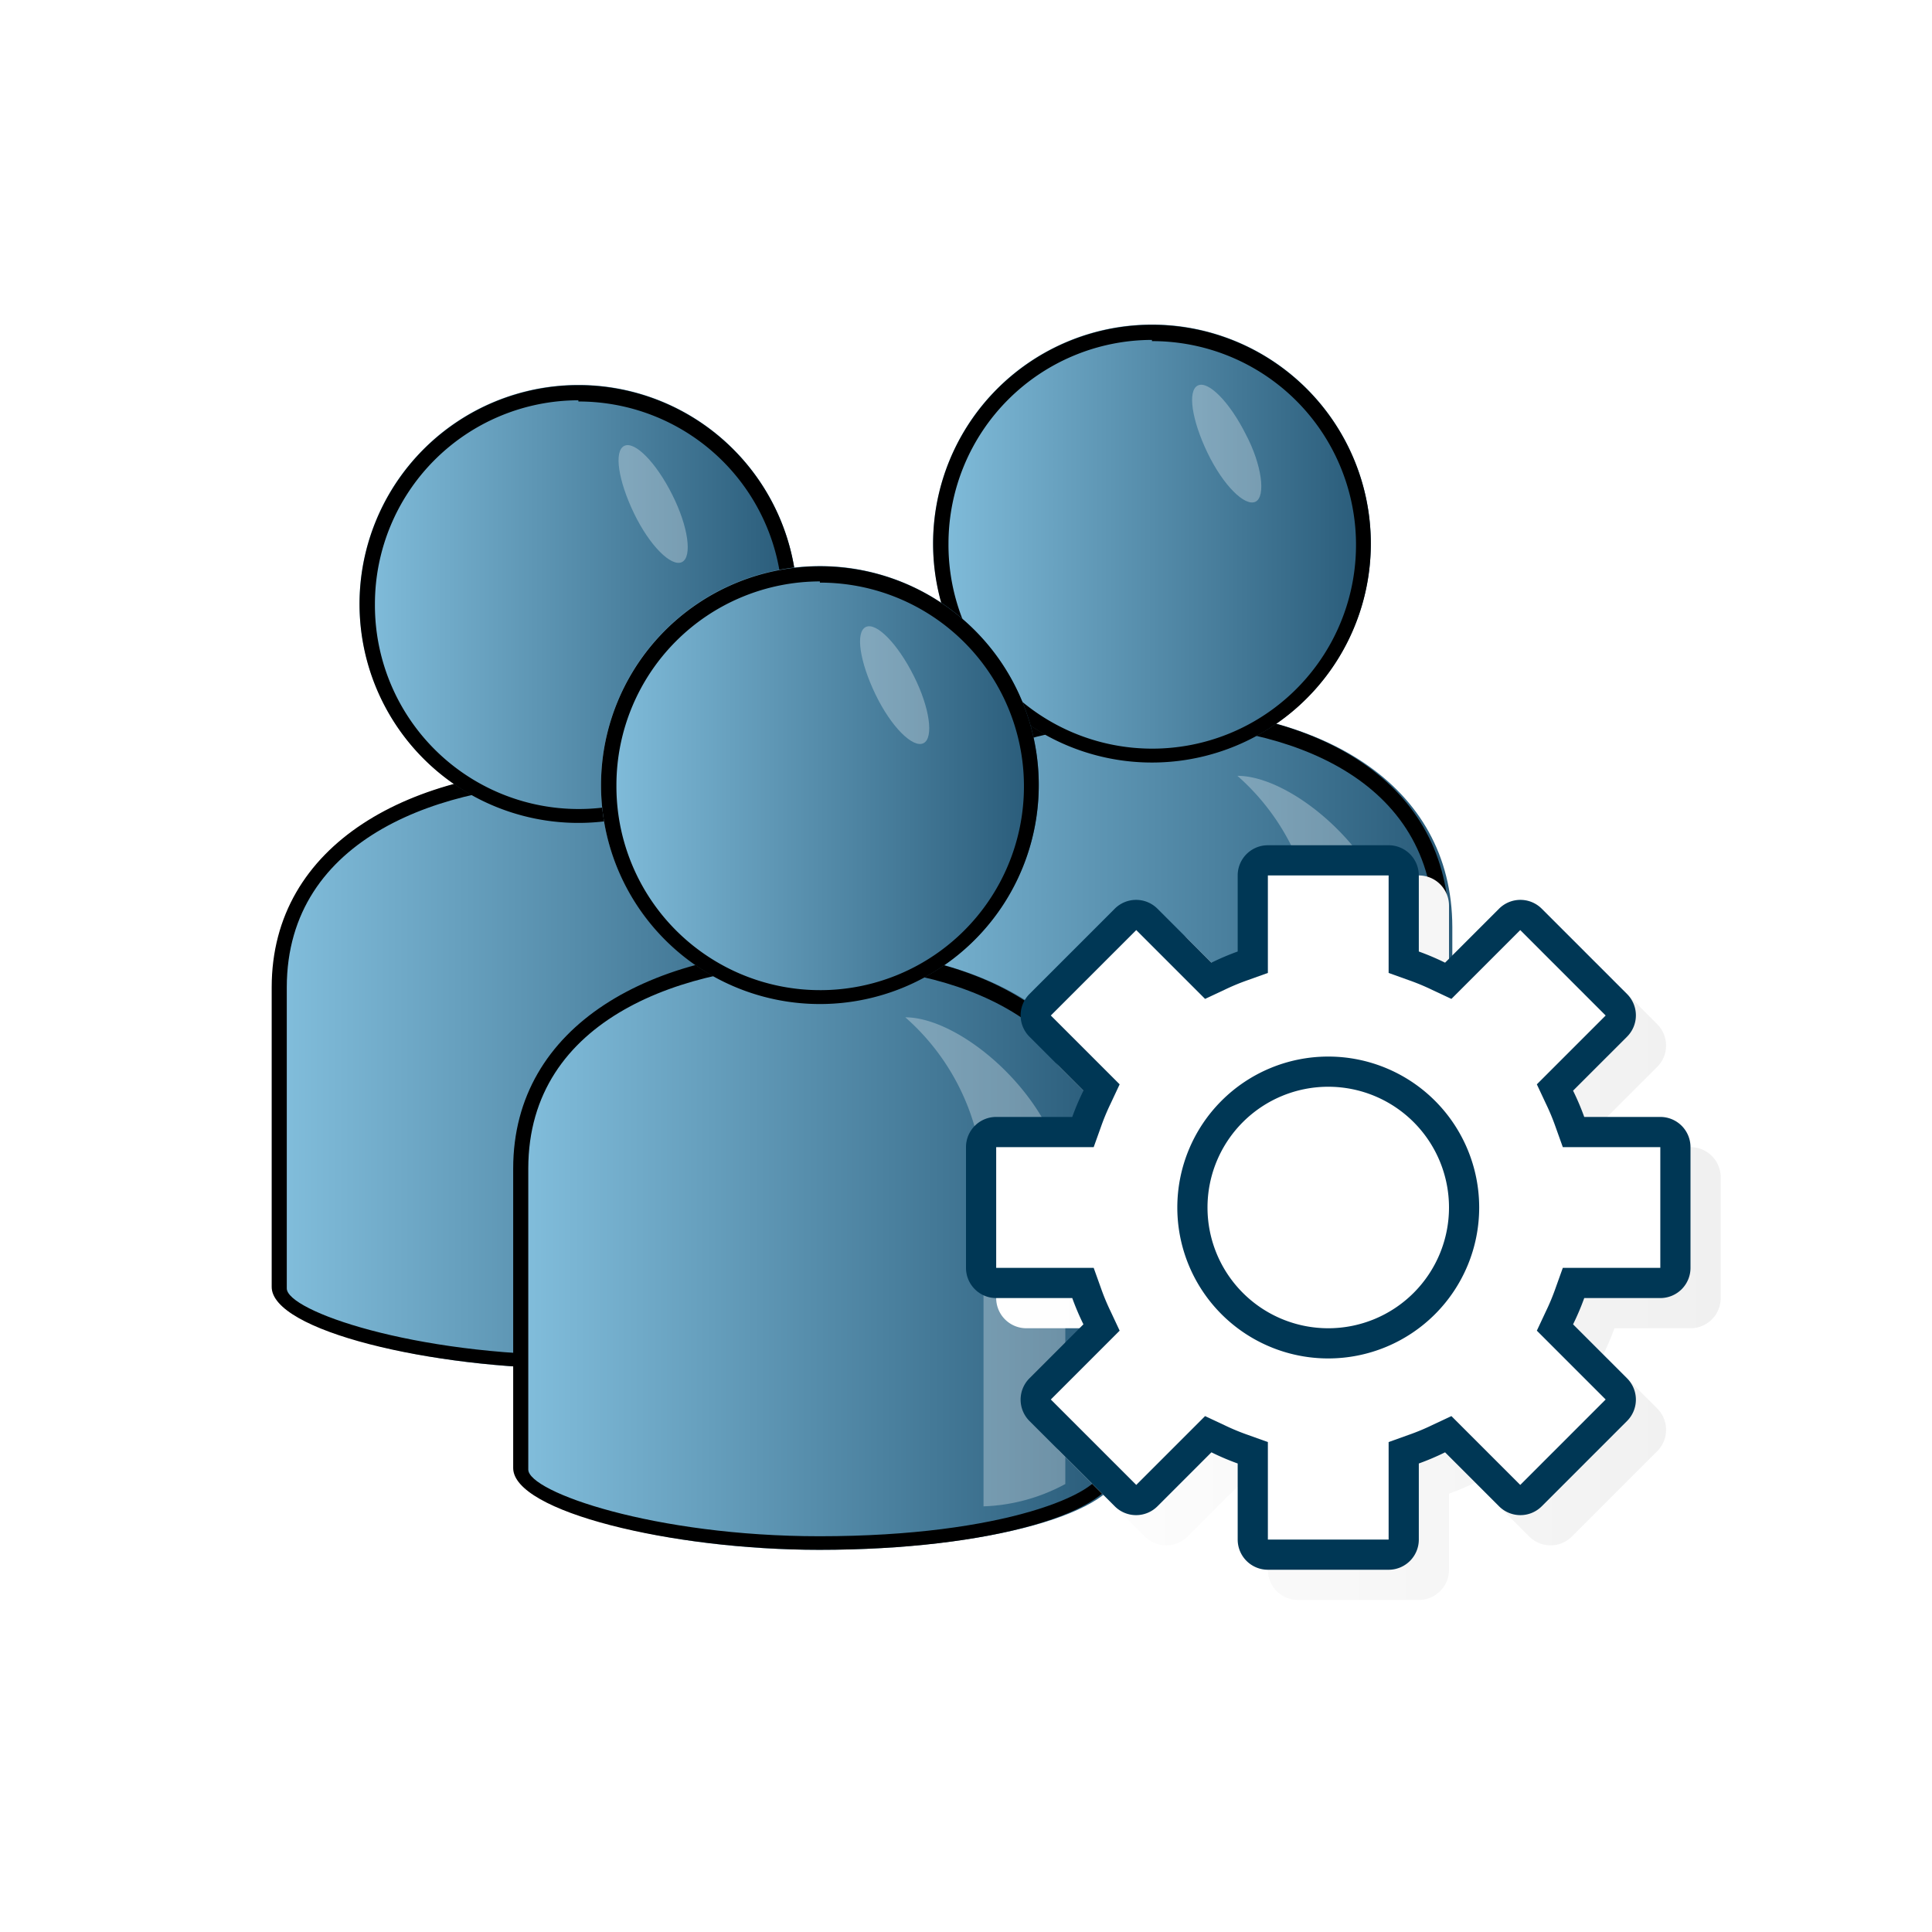 <svg id="LOK_NET_copy" data-name="LOK NET copy" xmlns="http://www.w3.org/2000/svg" xmlns:xlink="http://www.w3.org/1999/xlink" viewBox="0 0 64 64"><defs><style>.cls-1{fill:url(#Dark_BLUE_gradient_LEFT);}.cls-2{fill:url(#Dark_BLUE_gradient_LEFT-2);}.cls-3,.cls-9{fill:#fff;}.cls-3{opacity:0.3;}.cls-4{fill:url(#Dark_BLUE_gradient_LEFT-3);}.cls-5{fill:url(#Dark_BLUE_gradient_LEFT-4);}.cls-6{fill:url(#Dark_BLUE_gradient_LEFT-5);}.cls-7{fill:url(#Dark_BLUE_gradient_LEFT-6);}.cls-8{fill:url(#top_white);filter:url(#DS_GaussianBlur_2);}.cls-10{fill:#003755;}</style><linearGradient id="Dark_BLUE_gradient_LEFT" x1="9.21" y1="35.4" x2="29.1" y2="35.4" gradientUnits="userSpaceOnUse"><stop offset="0" stop-color="#82bedc"/><stop offset="1" stop-color="#285a78"/></linearGradient><linearGradient id="Dark_BLUE_gradient_LEFT-2" x1="11.92" y1="20.04" x2="26.41" y2="20.04" xlink:href="#Dark_BLUE_gradient_LEFT"/><linearGradient id="Dark_BLUE_gradient_LEFT-3" x1="28.21" y1="33.4" x2="48.1" y2="33.4" xlink:href="#Dark_BLUE_gradient_LEFT"/><linearGradient id="Dark_BLUE_gradient_LEFT-4" x1="30.92" y1="18.04" x2="45.41" y2="18.04" xlink:href="#Dark_BLUE_gradient_LEFT"/><linearGradient id="Dark_BLUE_gradient_LEFT-5" x1="17.21" y1="41.4" x2="37.1" y2="41.4" xlink:href="#Dark_BLUE_gradient_LEFT"/><linearGradient id="Dark_BLUE_gradient_LEFT-6" x1="19.92" y1="26.04" x2="34.41" y2="26.04" xlink:href="#Dark_BLUE_gradient_LEFT"/><linearGradient id="top_white" x1="33" y1="41" x2="57" y2="41" gradientUnits="userSpaceOnUse"><stop offset="0" stop-color="#fff"/><stop offset="1" stop-color="#f0f0f0"/></linearGradient><filter id="DS_GaussianBlur_2" x="-50" y="-50" width="200" height="200" name="DS_GaussianBlur_2"><feGaussianBlur stdDeviation="1"/></filter></defs><title>aaaaaa_A33AAe__R21XArtboard 1</title><g id="version_64_copy" data-name="version 64 *** copy"><g id="USER_GROUP_copy_2" data-name="USER GROUP  *** copy 2"><g id="PG_copy_3" data-name="PG copy 3"><g id="CORPS_1_ok_copy_7" data-name="CORPS 1 ok copy 7"><path id="fond_" data-name="fond **" class="cls-1" d="M19.17,25.45c-5.52,0-10,2.48-10,7.26v9.92c0,1.44,5,2.71,9.94,2.71,5.72,0,10-1.27,10-2.71V32.71C29.1,27.93,24.7,25.45,19.17,25.45Z"/><g id="ok_contour_" data-name="ok contour  **"><path d="M19.17,26c4.51,0,9.33,1.78,9.33,6.76v9.92c0,.77-3.21,2.21-9.35,2.21-5.48,0-9.65-1.47-9.65-2.21V32.71c0-5,5.21-6.76,9.67-6.76m0-.5C13.65,25.45,9,27.93,9,32.71v9.92c0,1.44,5.22,2.71,10.15,2.71,5.72,0,9.85-1.27,9.85-2.71V32.71c0-4.78-4.3-7.26-9.83-7.26Z"/></g></g><g id="tete_ok_copy_5" data-name="tete ok *** copy 5"><g id="fond_t_" data-name="fond t ***"><path class="cls-2" d="M26.41,20a7.25,7.25,0,1,0-7.25,7.25A7.24,7.24,0,0,0,26.41,20Z"/></g><g id="contour_" data-name="contour    **"><path d="M19.16,13.3A6.75,6.75,0,1,1,12.42,20a6.75,6.75,0,0,1,6.74-6.74m0-.5A7.25,7.25,0,1,0,26.41,20a7.25,7.25,0,0,0-7.25-7.24Z"/></g></g><g id="highlight"><path class="cls-3" d="M27.29,43.16V33.58c0-2.92-3.33-5.88-5.3-5.88a7.62,7.62,0,0,1,2.59,5.88V43.9A6.11,6.11,0,0,0,27.29,43.16Z"/><path class="cls-3" d="M22.27,16.39c.53,1.05.67,2.06.32,2.23S21.52,18.08,21,17s-.67-2.06-.32-2.23S21.74,15.33,22.27,16.39Z"/></g></g><g id="p_Droite_copy_3" data-name="p Droite copy 3"><g id="CORPS_1_ok_copy_7-2" data-name="CORPS 1 ok copy 7"><path class="cls-4" d="M38.17,23.45c-5.52,0-10,2.48-10,7.26v9.92c0,1.44,5,2.71,9.94,2.71,5.72,0,10-1.27,10-2.71V30.71C48.1,25.93,43.7,23.45,38.17,23.45Z"/><g id="ok_contour_2" data-name="ok contour **"><path d="M38.17,24c4.51,0,9.33,1.78,9.33,6.76v9.92c0,.77-3.21,2.21-9.35,2.21-5.48,0-9.65-1.47-9.65-2.21V30.71c0-5,5.21-6.76,9.67-6.76m0-.5C32.65,23.45,28,25.93,28,30.71v9.92c0,1.44,5.22,2.71,10.15,2.71,5.72,0,9.85-1.27,9.85-2.71V30.71c0-4.78-4.3-7.26-9.83-7.26Z"/></g></g><g id="tete_ok_copy_5-2" data-name="tete ok *** copy 5"><g id="fond_T_2" data-name="fond T **"><path class="cls-5" d="M45.41,18a7.25,7.25,0,1,0-7.25,7.25A7.24,7.24,0,0,0,45.41,18Z"/></g><g id="contour_2" data-name="contour    **"><path d="M38.16,11.3A6.75,6.75,0,1,1,31.42,18a6.75,6.75,0,0,1,6.74-6.74m0-.5A7.25,7.25,0,1,0,45.41,18a7.25,7.25,0,0,0-7.25-7.24Z"/></g></g><g id="highlight_" data-name="highlight ***"><path class="cls-3" d="M46.29,41.16V31.58c0-2.92-3.33-5.88-5.3-5.88a7.62,7.62,0,0,1,2.59,5.88V41.9A6.11,6.11,0,0,0,46.29,41.16Z"/><path class="cls-3" d="M41.27,14.39c.53,1,.67,2.06.32,2.23S40.52,16.08,40,15s-.67-2.06-.32-2.23S40.74,13.33,41.27,14.39Z"/></g></g><g id="BLEU_MILIEU_copy_2" data-name="BLEU MILIEU *** copy 2"><g id="CORPS_copy_2" data-name="CORPS *** copy 2"><path class="cls-6" d="M27.17,31.45c-5.52,0-10,2.48-10,7.26v9.92c0,1.44,5,2.71,9.94,2.71,5.72,0,10-1.27,10-2.71V38.71C37.1,33.93,32.7,31.45,27.17,31.45Z"/><g id="ok_contour" data-name="ok contour"><path d="M27.17,32c4.51,0,9.33,1.78,9.33,6.76v9.92c0,.77-3.21,2.21-9.35,2.21-5.48,0-9.65-1.47-9.65-2.21V38.71c0-5,5.21-6.76,9.67-6.76m0-.5C21.65,31.45,17,33.93,17,38.71v9.92c0,1.44,5.22,2.71,10.15,2.71,5.72,0,9.85-1.27,9.85-2.71V38.71c0-4.78-4.3-7.26-9.83-7.26Z"/></g></g><g id="tete_ok_AV_copy_4" data-name="tete ok *** AV copy 4"><path class="cls-7" d="M34.41,26a7.25,7.25,0,1,0-7.25,7.25A7.24,7.24,0,0,0,34.41,26Z"/><g id="tete_contour_" data-name="tete   contour ***"><path d="M27.16,19.3A6.75,6.75,0,1,1,20.42,26a6.75,6.75,0,0,1,6.74-6.74m0-.5A7.25,7.25,0,1,0,34.41,26a7.24,7.24,0,0,0-7.25-7.24Z"/></g></g><g id="highlight-2" data-name="highlight"><path class="cls-3" d="M35.29,49.16V39.58c0-2.92-3.33-5.88-5.3-5.88a7.62,7.62,0,0,1,2.59,5.88V49.9A6.11,6.11,0,0,0,35.29,49.16Z"/><path class="cls-3" d="M30.27,22.39c.53,1.05.67,2.06.32,2.23S29.52,24.08,29,23s-.67-2.06-.32-2.23S29.74,21.33,30.27,22.39Z"/></g></g></g><g id="ROUE_Admin_ok" data-name="ROUE    Admin ok"><path class="cls-8" d="M56,38H53.48a8.41,8.41,0,0,0-.37-.87l1.79-1.79a1,1,0,0,0,0-1.41L52.07,31.1a1,1,0,0,0-1.41,0l-1.79,1.79a8.41,8.41,0,0,0-.87-.37V30a1,1,0,0,0-1-1H43a1,1,0,0,0-1,1v2.52a8.41,8.41,0,0,0-.87.37L39.34,31.1a1,1,0,0,0-1.41,0L35.1,33.93a1,1,0,0,0,0,1.41l1.79,1.79a8.41,8.41,0,0,0-.37.87H34a1,1,0,0,0-1,1v4a1,1,0,0,0,1,1h2.52a8.41,8.41,0,0,0,.37.87L35.1,46.66a1,1,0,0,0,0,1.41l2.83,2.83a1,1,0,0,0,1.41,0l1.79-1.79a8.41,8.41,0,0,0,.87.37V52a1,1,0,0,0,1,1h4a1,1,0,0,0,1-1V49.48a8.41,8.41,0,0,0,.87-.37l1.79,1.79a1,1,0,0,0,1.41,0l2.83-2.83a1,1,0,0,0,0-1.41l-1.79-1.79a8.41,8.41,0,0,0,.37-.87H56a1,1,0,0,0,1-1V39A1,1,0,0,0,56,38ZM45,45a4,4,0,1,1,4-4A4,4,0,0,1,45,45Z"/><rect class="cls-9" x="38" y="34" width="12" height="12"/><path class="cls-9" d="M42,51.5a.5.5,0,0,1-.5-.5V48.12L41.17,48a6,6,0,0,1-.83-.34L40,47.51l-2,2a.52.52,0,0,1-.35.14.52.52,0,0,1-.36-.14l-2.83-2.83a.52.52,0,0,1-.14-.36.52.52,0,0,1,.14-.35l2-2-.15-.32a6,6,0,0,1-.34-.83l-.12-.33H33a.5.5,0,0,1-.5-.5V38a.5.5,0,0,1,.5-.5h2.88l.12-.33a6,6,0,0,1,.34-.83l.15-.32-2-2a.5.5,0,0,1-.14-.35.52.52,0,0,1,.14-.36l2.83-2.83a.52.52,0,0,1,.36-.14.52.52,0,0,1,.35.14l2,2,.32-.15a7.64,7.64,0,0,1,.83-.35l.33-.11V29a.5.5,0,0,1,.5-.5h4a.5.5,0,0,1,.5.5v2.88l.33.11a7.64,7.64,0,0,1,.83.35l.32.15,2-2a.52.52,0,0,1,.35-.14.52.52,0,0,1,.36.14l2.83,2.83a.52.52,0,0,1,.14.36.5.5,0,0,1-.14.35l-2,2,.15.32a6,6,0,0,1,.34.83l.12.33H55a.5.5,0,0,1,.5.5v4a.5.5,0,0,1-.5.5H52.12l-.12.33a6,6,0,0,1-.34.83l-.15.32,2,2a.52.52,0,0,1,.14.35.52.52,0,0,1-.14.36l-2.83,2.83a.52.52,0,0,1-.36.14.52.52,0,0,1-.35-.14l-2-2-.32.15a6,6,0,0,1-.83.34l-.33.12V51a.5.5,0,0,1-.5.5Zm2-16A4.5,4.5,0,1,0,48.5,40,4.51,4.51,0,0,0,44,35.5Z"/><path class="cls-10" d="M46,29v3.23l.67.24a7.35,7.35,0,0,1,.77.32l.64.3.5-.5,1.78-1.78,2.83,2.83-1.78,1.78-.5.5.3.64a7.35,7.35,0,0,1,.32.77l.24.67H55v4H51.77l-.24.67a7.35,7.35,0,0,1-.32.77l-.3.64.5.5,1.78,1.78-2.83,2.83-1.78-1.78-.5-.5-.64.3a7.35,7.35,0,0,1-.77.32l-.67.24V51H42V47.77l-.67-.24a7.35,7.35,0,0,1-.77-.32l-.64-.3-.5.5-1.78,1.78-2.83-2.83,1.78-1.78.5-.5-.3-.64a7.35,7.35,0,0,1-.32-.77L36.23,42H33V38h3.23l.24-.67a7.35,7.35,0,0,1,.32-.77l.3-.64-.5-.5-1.78-1.78,2.83-2.83,1.78,1.78.5.5.64-.3a7.35,7.35,0,0,1,.77-.32l.67-.24V29h4M44,45a5,5,0,1,0-5-5,5,5,0,0,0,5,5m2-17H42a1,1,0,0,0-1,1v2.52a8.41,8.41,0,0,0-.87.37L38.34,30.1a1,1,0,0,0-1.41,0L34.1,32.93a1,1,0,0,0,0,1.41l1.79,1.79a8.41,8.41,0,0,0-.37.87H33a1,1,0,0,0-1,1v4a1,1,0,0,0,1,1h2.52a8.41,8.41,0,0,0,.37.87L34.1,45.66a1,1,0,0,0,0,1.41l2.83,2.83a1,1,0,0,0,1.41,0l1.79-1.79a8.41,8.41,0,0,0,.87.37V51a1,1,0,0,0,1,1h4a1,1,0,0,0,1-1V48.48a8.41,8.41,0,0,0,.87-.37l1.79,1.79a1,1,0,0,0,1.41,0l2.83-2.83a1,1,0,0,0,0-1.41l-1.79-1.79a8.41,8.41,0,0,0,.37-.87H55a1,1,0,0,0,1-1V38a1,1,0,0,0-1-1H52.48a8.41,8.41,0,0,0-.37-.87l1.79-1.79a1,1,0,0,0,0-1.41L51.07,30.1a1,1,0,0,0-1.41,0l-1.79,1.79a8.41,8.41,0,0,0-.87-.37V29a1,1,0,0,0-1-1ZM44,44a4,4,0,1,1,4-4,4,4,0,0,1-4,4Z"/></g></g></svg>